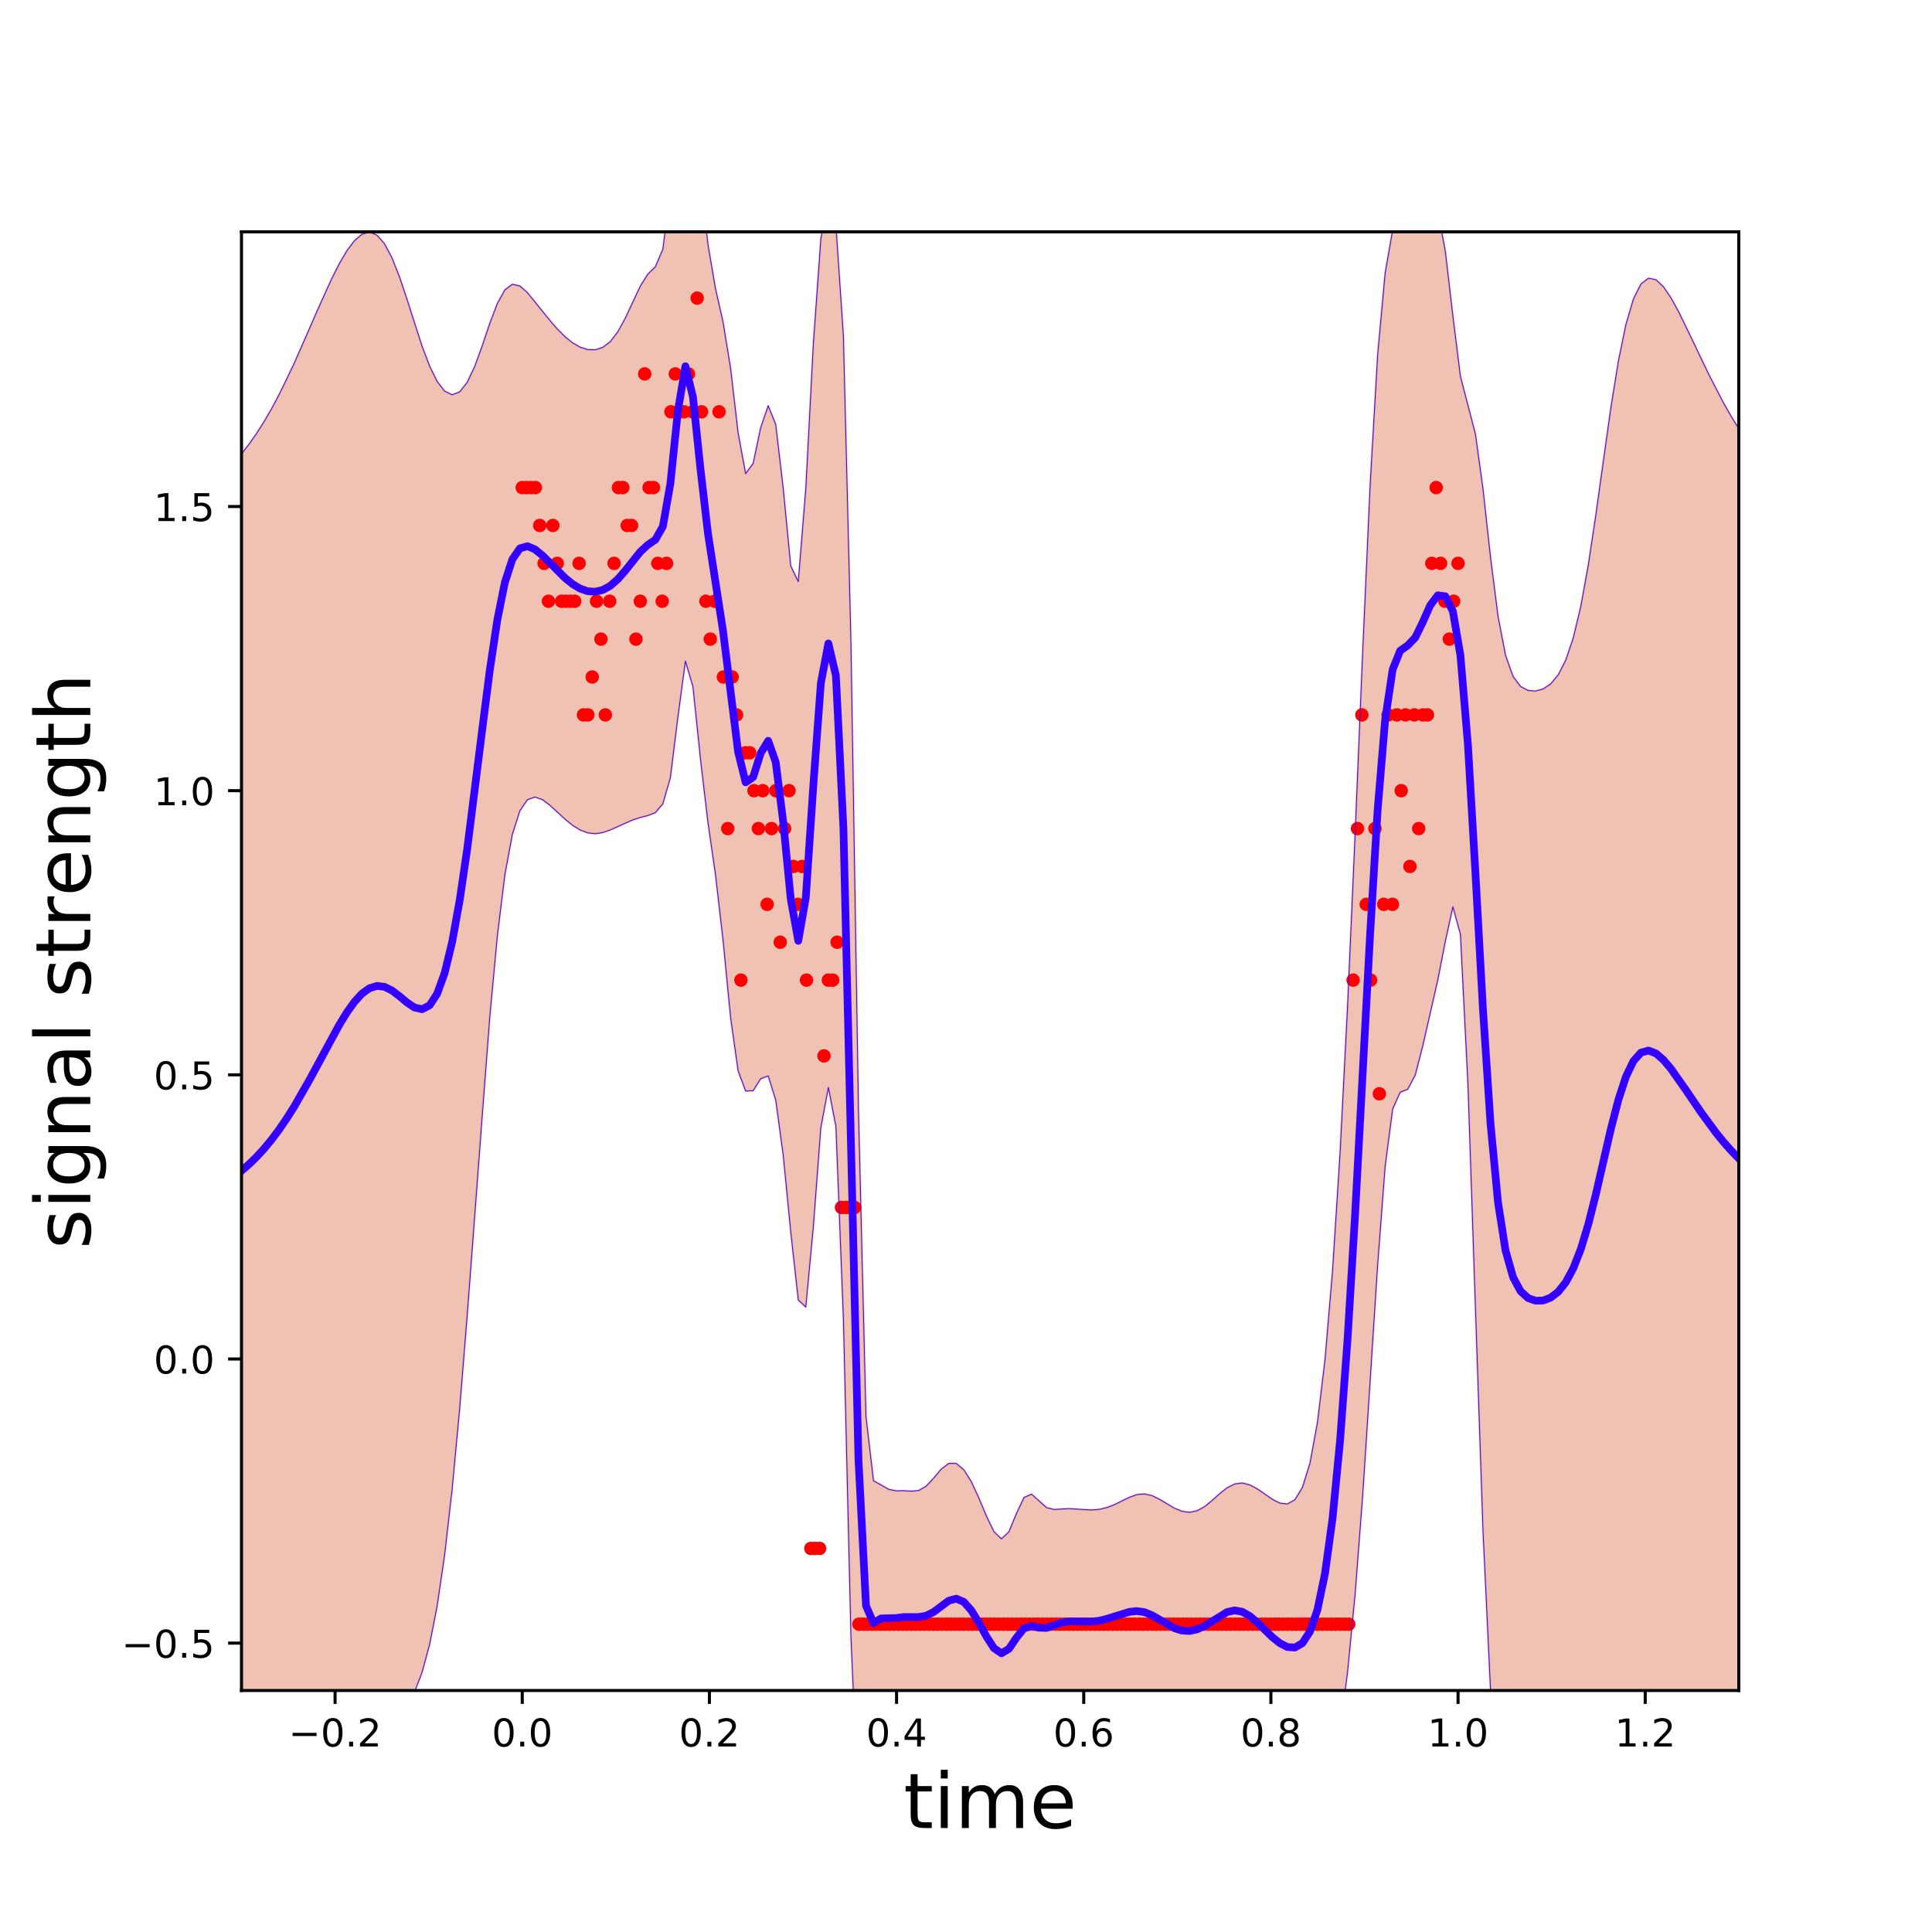 <?xml version="1.0" encoding="utf-8" standalone="no"?>
<!DOCTYPE svg PUBLIC "-//W3C//DTD SVG 1.1//EN"
  "http://www.w3.org/Graphics/SVG/1.1/DTD/svg11.dtd">
<!-- Created with matplotlib (http://matplotlib.org/) -->
<svg height="504pt" version="1.1" viewBox="0 0 504 504" width="504pt" xmlns="http://www.w3.org/2000/svg" xmlns:xlink="http://www.w3.org/1999/xlink">
 <defs>
  <style type="text/css">
*{stroke-linecap:butt;stroke-linejoin:round;}
  </style>
 </defs>
 <g id="figure_1">
  <g id="patch_1">
   <path d="M 0 504 
L 504 504 
L 504 0 
L 0 0 
z
" style="fill:none;"/>
  </g>
  <g id="axes_1">
   <g id="patch_2">
    <path d="M 63 441 
L 453.6 441 
L 453.6 60.48 
L 63 60.48 
z
" style="fill:none;"/>
   </g>
   <g id="patch_3">
    <path clip-path="url(#pabfac29df3)" d="M 63 118.392 
L 64.963 115.875 
L 66.926 113.077 
L 68.888 109.986 
L 70.851 106.599 
L 72.814 102.921 
L 74.777 98.969 
L 76.74 94.774 
L 78.703 90.389 
L 80.665 85.882 
L 82.628 81.345 
L 84.591 76.891 
L 86.554 72.651 
L 88.517 68.776 
L 90.479 65.433 
L 92.442 62.81 
L 94.405 61.114 
L 96.368 60.556 
L 98.331 61.331 
L 100.293 63.562 
L 102.256 67.247 
L 104.219 72.209 
L 106.182 78.07 
L 108.145 84.295 
L 110.108 90.283 
L 112.07 95.483 
L 114.033 99.486 
L 115.996 102.035 
L 117.959 102.982 
L 119.922 102.227 
L 121.884 99.724 
L 123.847 95.573 
L 125.81 90.177 
L 127.773 84.347 
L 129.736 79.172 
L 131.698 75.621 
L 133.661 74.151 
L 135.624 74.592 
L 137.587 76.333 
L 139.55 78.686 
L 141.513 81.188 
L 143.475 83.618 
L 145.438 85.868 
L 147.401 87.837 
L 149.364 89.426 
L 151.327 90.555 
L 153.289 91.178 
L 155.252 91.242 
L 157.215 90.63 
L 159.178 89.142 
L 161.141 86.599 
L 163.104 83.026 
L 165.066 78.799 
L 167.029 74.648 
L 168.992 71.515 
L 170.955 69.594 
L 172.918 65.012 
L 174.88 49.436 
L 176.843 27.326 
L 178.806 18.606 
L 180.769 27.894 
L 182.732 46.678 
L 184.694 63.775 
L 186.657 75.321 
L 188.62 83.953 
L 190.583 96.004 
L 192.546 112.857 
L 194.509 123.548 
L 196.471 120.899 
L 198.434 111.583 
L 200.397 105.828 
L 202.36 110.679 
L 204.323 127.414 
L 206.285 147.653 
L 208.248 151.72 
L 210.211 127.327 
L 212.174 89.716 
L 214.137 62.249 
L 216.099 52.006 
L 218.062 58.583 
L 220.025 87.766 
L 221.988 167.412 
L 223.951 289.31 
L 225.914 369.536 
L 227.876 386.273 
L 229.839 387.335 
L 231.802 388.507 
L 233.765 388.91 
L 235.728 388.865 
L 237.69 388.999 
L 239.653 388.825 
L 241.616 387.682 
L 243.579 385.574 
L 245.542 383.252 
L 247.505 381.758 
L 249.467 381.764 
L 251.43 383.406 
L 253.393 386.526 
L 255.356 390.761 
L 257.319 395.449 
L 259.281 399.546 
L 261.244 401.456 
L 263.207 399.578 
L 265.17 394.8 
L 267.133 390.652 
L 269.095 389.77 
L 271.058 391.528 
L 273.021 393.286 
L 274.984 393.772 
L 276.947 393.618 
L 278.91 393.542 
L 280.872 393.666 
L 282.835 393.841 
L 284.798 393.904 
L 286.761 393.736 
L 288.724 393.276 
L 290.686 392.526 
L 292.649 391.57 
L 294.612 390.601 
L 296.575 389.895 
L 298.538 389.71 
L 300.501 390.15 
L 302.463 391.105 
L 304.426 392.304 
L 306.389 393.436 
L 308.352 394.241 
L 310.315 394.512 
L 312.277 394.111 
L 314.24 393.025 
L 316.203 391.427 
L 318.166 389.654 
L 320.129 388.106 
L 322.091 387.117 
L 324.054 386.865 
L 326.017 387.341 
L 327.98 388.387 
L 329.943 389.745 
L 331.906 391.104 
L 333.868 392.11 
L 335.831 392.338 
L 337.794 391.234 
L 339.757 388.035 
L 341.72 381.722 
L 343.682 371.063 
L 345.645 354.755 
L 347.608 331.632 
L 349.571 300.897 
L 351.534 262.502 
L 353.496 217.821 
L 355.459 170.494 
L 357.422 126.563 
L 359.385 92.497 
L 361.348 71.161 
L 363.311 59.939 
L 365.273 54.559 
L 367.236 52.564 
L 369.199 52.167 
L 371.162 51.754 
L 373.125 51.593 
L 375.087 54.987 
L 377.05 65.558 
L 379.013 82.389 
L 380.976 98.131 
L 382.939 105.744 
L 384.902 113.232 
L 386.864 127.478 
L 388.827 145.29 
L 390.79 160.74 
L 392.753 170.933 
L 394.716 176.463 
L 396.678 179.078 
L 398.641 180.119 
L 400.604 180.262 
L 402.567 179.715 
L 404.53 178.397 
L 406.492 176.029 
L 408.455 172.193 
L 410.418 166.395 
L 412.381 158.175 
L 414.344 147.345 
L 416.307 134.302 
L 418.269 120.128 
L 420.232 106.294 
L 422.195 94.164 
L 424.158 84.614 
L 426.121 77.956 
L 428.083 74.064 
L 430.046 72.562 
L 432.009 72.978 
L 433.972 74.842 
L 435.935 77.734 
L 437.897 81.3 
L 439.86 85.258 
L 441.823 89.395 
L 443.786 93.554 
L 445.749 97.622 
L 447.712 101.525 
L 449.674 105.21 
L 451.637 108.647 
L 453.6 111.82 
L 453.6 492.601 
L 451.637 491.728 
L 449.674 490.729 
L 447.712 489.595 
L 445.749 488.318 
L 443.786 486.893 
L 441.823 485.322 
L 439.86 483.62 
L 437.897 481.819 
L 435.935 479.979 
L 433.972 478.204 
L 432.009 476.653 
L 430.046 475.541 
L 428.083 475.118 
L 426.121 475.612 
L 424.158 477.136 
L 422.195 479.592 
L 420.232 482.657 
L 418.269 485.872 
L 416.307 488.843 
L 414.344 491.394 
L 412.381 493.546 
L 410.418 495.361 
L 408.455 496.845 
L 406.492 497.951 
L 404.53 498.626 
L 402.567 498.808 
L 400.604 498.389 
L 398.641 497.141 
L 396.678 494.612 
L 394.716 489.942 
L 392.753 481.557 
L 390.79 466.669 
L 388.827 440.84 
L 386.864 399.313 
L 384.902 342.472 
L 382.939 282.849 
L 380.976 243.714 
L 379.013 236.58 
L 377.05 245.547 
L 375.087 255.614 
L 373.125 264.134 
L 371.162 272.835 
L 369.199 280.459 
L 367.236 284.163 
L 365.273 284.938 
L 363.311 289.294 
L 361.348 304.235 
L 359.385 330.045 
L 357.422 360.803 
L 355.459 390.524 
L 353.496 416.058 
L 351.534 436.307 
L 349.571 451.08 
L 347.608 460.753 
L 345.645 466.25 
L 343.682 468.801 
L 341.72 469.543 
L 339.757 469.256 
L 337.794 468.346 
L 335.831 466.972 
L 333.868 465.186 
L 331.906 463.033 
L 329.943 460.609 
L 327.98 458.105 
L 326.017 455.809 
L 324.054 454.048 
L 322.091 453.077 
L 320.129 452.954 
L 318.166 453.502 
L 316.203 454.391 
L 314.24 455.296 
L 312.277 456.011 
L 310.315 456.438 
L 308.352 456.492 
L 306.389 456.079 
L 304.426 455.176 
L 302.463 453.917 
L 300.501 452.569 
L 298.538 451.421 
L 296.575 450.668 
L 294.612 450.37 
L 292.649 450.473 
L 290.686 450.858 
L 288.724 451.373 
L 286.761 451.856 
L 284.798 452.175 
L 282.835 452.278 
L 280.872 452.264 
L 278.91 452.407 
L 276.947 453.045 
L 274.984 454.332 
L 273.021 456.07 
L 271.058 457.711 
L 269.095 458.586 
L 267.133 458.905 
L 265.17 459.635 
L 263.207 460.678 
L 261.244 461.139 
L 259.281 460.338 
L 257.319 458.321 
L 255.356 455.868 
L 253.393 453.697 
L 251.43 452.374 
L 249.467 452.319 
L 247.505 453.379 
L 245.542 454.708 
L 243.579 455.427 
L 241.616 455.324 
L 239.653 454.85 
L 237.69 454.601 
L 235.728 454.807 
L 233.765 455.275 
L 231.802 455.88 
L 229.839 457.068 
L 227.876 460.546 
L 225.914 468.268 
L 223.951 472.129 
L 221.988 427.138 
L 220.025 344.401 
L 218.062 293.906 
L 216.099 283.7 
L 214.137 294.194 
L 212.174 320.062 
L 210.211 340.976 
L 208.248 339.151 
L 206.285 321.427 
L 204.323 301.435 
L 202.36 286.962 
L 200.397 280.677 
L 198.434 281.425 
L 196.471 284.547 
L 194.509 284.624 
L 192.546 279.331 
L 190.583 265.427 
L 188.62 245.272 
L 186.657 228.24 
L 184.694 214.67 
L 182.732 198.048 
L 180.769 179.157 
L 178.806 172.473 
L 176.843 187.081 
L 174.88 202.878 
L 172.918 209.684 
L 170.955 212.009 
L 168.992 212.761 
L 167.029 213.258 
L 165.066 213.91 
L 163.104 214.728 
L 161.141 215.643 
L 159.178 216.528 
L 157.215 217.205 
L 155.252 217.493 
L 153.289 217.274 
L 151.327 216.523 
L 149.364 215.298 
L 147.401 213.705 
L 145.438 211.898 
L 143.475 210.093 
L 141.513 208.616 
L 139.55 207.925 
L 137.587 208.626 
L 135.624 211.517 
L 133.661 217.662 
L 131.698 228.29 
L 129.736 244.251 
L 127.773 265.346 
L 125.81 290.219 
L 123.847 316.852 
L 121.884 343.167 
L 119.922 367.426 
L 117.959 388.437 
L 115.996 405.631 
L 114.033 419.023 
L 112.07 429.032 
L 110.108 436.275 
L 108.145 441.395 
L 106.182 444.986 
L 104.219 447.56 
L 102.256 449.545 
L 100.293 451.292 
L 98.331 453.066 
L 96.368 455.049 
L 94.405 457.337 
L 92.442 459.947 
L 90.479 462.828 
L 88.517 465.886 
L 86.554 469.009 
L 84.591 472.088 
L 82.628 475.036 
L 80.665 477.792 
L 78.703 480.316 
L 76.74 482.593 
L 74.777 484.622 
L 72.814 486.413 
L 70.851 487.982 
L 68.888 489.349 
L 66.926 490.536 
L 64.963 491.562 
L 63 492.448 
z
" style="fill:#cc3300;opacity:0.3;stroke:#cc3300;stroke-linejoin:miter;stroke-width:0.5;"/>
   </g>
   <g id="matplotlib.axis_1">
    <g id="xtick_1">
     <g id="line2d_1">
      <defs>
       <path d="M 0 0 
L 0 3.5 
" id="m0b5a7cabb0" style="stroke:#000000;stroke-width:0.8;"/>
      </defs>
      <g>
       <use style="stroke:#000000;stroke-width:0.8;" x="87.412" xlink:href="#m0b5a7cabb0" y="441"/>
      </g>
     </g>
     <g id="text_1">
      <!-- −0.2 -->
      <defs>
       <path d="M 10.594 35.5 
L 73.188 35.5 
L 73.188 27.203 
L 10.594 27.203 
z
" id="DejaVuSans-2212"/>
       <path d="M 31.781 66.406 
Q 24.172 66.406 20.328 58.906 
Q 16.5 51.422 16.5 36.375 
Q 16.5 21.391 20.328 13.891 
Q 24.172 6.391 31.781 6.391 
Q 39.453 6.391 43.281 13.891 
Q 47.125 21.391 47.125 36.375 
Q 47.125 51.422 43.281 58.906 
Q 39.453 66.406 31.781 66.406 
z
M 31.781 74.219 
Q 44.047 74.219 50.516 64.516 
Q 56.984 54.828 56.984 36.375 
Q 56.984 17.969 50.516 8.266 
Q 44.047 -1.422 31.781 -1.422 
Q 19.531 -1.422 13.062 8.266 
Q 6.594 17.969 6.594 36.375 
Q 6.594 54.828 13.062 64.516 
Q 19.531 74.219 31.781 74.219 
z
" id="DejaVuSans-30"/>
       <path d="M 10.688 12.406 
L 21 12.406 
L 21 0 
L 10.688 0 
z
" id="DejaVuSans-2e"/>
       <path d="M 19.188 8.297 
L 53.609 8.297 
L 53.609 0 
L 7.328 0 
L 7.328 8.297 
Q 12.938 14.109 22.625 23.891 
Q 32.328 33.688 34.812 36.531 
Q 39.547 41.844 41.422 45.531 
Q 43.312 49.219 43.312 52.781 
Q 43.312 58.594 39.234 62.25 
Q 35.156 65.922 28.609 65.922 
Q 23.969 65.922 18.812 64.312 
Q 13.672 62.703 7.812 59.422 
L 7.812 69.391 
Q 13.766 71.781 18.938 73 
Q 24.125 74.219 28.422 74.219 
Q 39.75 74.219 46.484 68.547 
Q 53.219 62.891 53.219 53.422 
Q 53.219 48.922 51.531 44.891 
Q 49.859 40.875 45.406 35.406 
Q 44.188 33.984 37.641 27.219 
Q 31.109 20.453 19.188 8.297 
z
" id="DejaVuSans-32"/>
      </defs>
      <g transform="translate(75.271 455.598)scale(0.1 -0.1)">
       <use xlink:href="#DejaVuSans-2212"/>
       <use x="83.789" xlink:href="#DejaVuSans-30"/>
       <use x="147.412" xlink:href="#DejaVuSans-2e"/>
       <use x="179.199" xlink:href="#DejaVuSans-32"/>
      </g>
     </g>
    </g>
    <g id="xtick_2">
     <g id="line2d_2">
      <g>
       <use style="stroke:#000000;stroke-width:0.8;" x="136.238" xlink:href="#m0b5a7cabb0" y="441"/>
      </g>
     </g>
     <g id="text_2">
      <!-- 0.0 -->
      <g transform="translate(128.286 455.598)scale(0.1 -0.1)">
       <use xlink:href="#DejaVuSans-30"/>
       <use x="63.623" xlink:href="#DejaVuSans-2e"/>
       <use x="95.41" xlink:href="#DejaVuSans-30"/>
      </g>
     </g>
    </g>
    <g id="xtick_3">
     <g id="line2d_3">
      <g>
       <use style="stroke:#000000;stroke-width:0.8;" x="185.062" xlink:href="#m0b5a7cabb0" y="441"/>
      </g>
     </g>
     <g id="text_3">
      <!-- 0.2 -->
      <g transform="translate(177.111 455.598)scale(0.1 -0.1)">
       <use xlink:href="#DejaVuSans-30"/>
       <use x="63.623" xlink:href="#DejaVuSans-2e"/>
       <use x="95.41" xlink:href="#DejaVuSans-32"/>
      </g>
     </g>
    </g>
    <g id="xtick_4">
     <g id="line2d_4">
      <g>
       <use style="stroke:#000000;stroke-width:0.8;" x="233.887" xlink:href="#m0b5a7cabb0" y="441"/>
      </g>
     </g>
     <g id="text_4">
      <!-- 0.4 -->
      <defs>
       <path d="M 37.797 64.312 
L 12.891 25.391 
L 37.797 25.391 
z
M 35.203 72.906 
L 47.609 72.906 
L 47.609 25.391 
L 58.016 25.391 
L 58.016 17.188 
L 47.609 17.188 
L 47.609 0 
L 37.797 0 
L 37.797 17.188 
L 4.891 17.188 
L 4.891 26.703 
z
" id="DejaVuSans-34"/>
      </defs>
      <g transform="translate(225.936 455.598)scale(0.1 -0.1)">
       <use xlink:href="#DejaVuSans-30"/>
       <use x="63.623" xlink:href="#DejaVuSans-2e"/>
       <use x="95.41" xlink:href="#DejaVuSans-34"/>
      </g>
     </g>
    </g>
    <g id="xtick_5">
     <g id="line2d_5">
      <g>
       <use style="stroke:#000000;stroke-width:0.8;" x="282.712" xlink:href="#m0b5a7cabb0" y="441"/>
      </g>
     </g>
     <g id="text_5">
      <!-- 0.6 -->
      <defs>
       <path d="M 33.016 40.375 
Q 26.375 40.375 22.484 35.828 
Q 18.609 31.297 18.609 23.391 
Q 18.609 15.531 22.484 10.953 
Q 26.375 6.391 33.016 6.391 
Q 39.656 6.391 43.531 10.953 
Q 47.406 15.531 47.406 23.391 
Q 47.406 31.297 43.531 35.828 
Q 39.656 40.375 33.016 40.375 
z
M 52.594 71.297 
L 52.594 62.312 
Q 48.875 64.062 45.094 64.984 
Q 41.312 65.922 37.594 65.922 
Q 27.828 65.922 22.672 59.328 
Q 17.531 52.734 16.797 39.406 
Q 19.672 43.656 24.016 45.922 
Q 28.375 48.188 33.594 48.188 
Q 44.578 48.188 50.953 41.516 
Q 57.328 34.859 57.328 23.391 
Q 57.328 12.156 50.688 5.359 
Q 44.047 -1.422 33.016 -1.422 
Q 20.359 -1.422 13.672 8.266 
Q 6.984 17.969 6.984 36.375 
Q 6.984 53.656 15.188 63.938 
Q 23.391 74.219 37.203 74.219 
Q 40.922 74.219 44.703 73.484 
Q 48.484 72.75 52.594 71.297 
z
" id="DejaVuSans-36"/>
      </defs>
      <g transform="translate(274.761 455.598)scale(0.1 -0.1)">
       <use xlink:href="#DejaVuSans-30"/>
       <use x="63.623" xlink:href="#DejaVuSans-2e"/>
       <use x="95.41" xlink:href="#DejaVuSans-36"/>
      </g>
     </g>
    </g>
    <g id="xtick_6">
     <g id="line2d_6">
      <g>
       <use style="stroke:#000000;stroke-width:0.8;" x="331.538" xlink:href="#m0b5a7cabb0" y="441"/>
      </g>
     </g>
     <g id="text_6">
      <!-- 0.8 -->
      <defs>
       <path d="M 31.781 34.625 
Q 24.75 34.625 20.719 30.859 
Q 16.703 27.094 16.703 20.516 
Q 16.703 13.922 20.719 10.156 
Q 24.75 6.391 31.781 6.391 
Q 38.812 6.391 42.859 10.172 
Q 46.922 13.969 46.922 20.516 
Q 46.922 27.094 42.891 30.859 
Q 38.875 34.625 31.781 34.625 
z
M 21.922 38.812 
Q 15.578 40.375 12.031 44.719 
Q 8.5 49.078 8.5 55.328 
Q 8.5 64.062 14.719 69.141 
Q 20.953 74.219 31.781 74.219 
Q 42.672 74.219 48.875 69.141 
Q 55.078 64.062 55.078 55.328 
Q 55.078 49.078 51.531 44.719 
Q 48 40.375 41.703 38.812 
Q 48.828 37.156 52.797 32.312 
Q 56.781 27.484 56.781 20.516 
Q 56.781 9.906 50.312 4.234 
Q 43.844 -1.422 31.781 -1.422 
Q 19.734 -1.422 13.25 4.234 
Q 6.781 9.906 6.781 20.516 
Q 6.781 27.484 10.781 32.312 
Q 14.797 37.156 21.922 38.812 
z
M 18.312 54.391 
Q 18.312 48.734 21.844 45.562 
Q 25.391 42.391 31.781 42.391 
Q 38.141 42.391 41.719 45.562 
Q 45.312 48.734 45.312 54.391 
Q 45.312 60.062 41.719 63.234 
Q 38.141 66.406 31.781 66.406 
Q 25.391 66.406 21.844 63.234 
Q 18.312 60.062 18.312 54.391 
z
" id="DejaVuSans-38"/>
      </defs>
      <g transform="translate(323.586 455.598)scale(0.1 -0.1)">
       <use xlink:href="#DejaVuSans-30"/>
       <use x="63.623" xlink:href="#DejaVuSans-2e"/>
       <use x="95.41" xlink:href="#DejaVuSans-38"/>
      </g>
     </g>
    </g>
    <g id="xtick_7">
     <g id="line2d_7">
      <g>
       <use style="stroke:#000000;stroke-width:0.8;" x="380.363" xlink:href="#m0b5a7cabb0" y="441"/>
      </g>
     </g>
     <g id="text_7">
      <!-- 1.0 -->
      <defs>
       <path d="M 12.406 8.297 
L 28.516 8.297 
L 28.516 63.922 
L 10.984 60.406 
L 10.984 69.391 
L 28.422 72.906 
L 38.281 72.906 
L 38.281 8.297 
L 54.391 8.297 
L 54.391 0 
L 12.406 0 
z
" id="DejaVuSans-31"/>
      </defs>
      <g transform="translate(372.411 455.598)scale(0.1 -0.1)">
       <use xlink:href="#DejaVuSans-31"/>
       <use x="63.623" xlink:href="#DejaVuSans-2e"/>
       <use x="95.41" xlink:href="#DejaVuSans-30"/>
      </g>
     </g>
    </g>
    <g id="xtick_8">
     <g id="line2d_8">
      <g>
       <use style="stroke:#000000;stroke-width:0.8;" x="429.188" xlink:href="#m0b5a7cabb0" y="441"/>
      </g>
     </g>
     <g id="text_8">
      <!-- 1.2 -->
      <g transform="translate(421.236 455.598)scale(0.1 -0.1)">
       <use xlink:href="#DejaVuSans-31"/>
       <use x="63.623" xlink:href="#DejaVuSans-2e"/>
       <use x="95.41" xlink:href="#DejaVuSans-32"/>
      </g>
     </g>
    </g>
    <g id="text_9">
     <!-- time -->
     <defs>
      <path d="M 18.312 70.219 
L 18.312 54.688 
L 36.812 54.688 
L 36.812 47.703 
L 18.312 47.703 
L 18.312 18.016 
Q 18.312 11.328 20.141 9.422 
Q 21.969 7.516 27.594 7.516 
L 36.812 7.516 
L 36.812 0 
L 27.594 0 
Q 17.188 0 13.234 3.875 
Q 9.281 7.766 9.281 18.016 
L 9.281 47.703 
L 2.688 47.703 
L 2.688 54.688 
L 9.281 54.688 
L 9.281 70.219 
z
" id="DejaVuSans-74"/>
      <path d="M 9.422 54.688 
L 18.406 54.688 
L 18.406 0 
L 9.422 0 
z
M 9.422 75.984 
L 18.406 75.984 
L 18.406 64.594 
L 9.422 64.594 
z
" id="DejaVuSans-69"/>
      <path d="M 52 44.188 
Q 55.375 50.25 60.062 53.125 
Q 64.75 56 71.094 56 
Q 79.641 56 84.281 50.016 
Q 88.922 44.047 88.922 33.016 
L 88.922 0 
L 79.891 0 
L 79.891 32.719 
Q 79.891 40.578 77.094 44.375 
Q 74.312 48.188 68.609 48.188 
Q 61.625 48.188 57.562 43.547 
Q 53.516 38.922 53.516 30.906 
L 53.516 0 
L 44.484 0 
L 44.484 32.719 
Q 44.484 40.625 41.703 44.406 
Q 38.922 48.188 33.109 48.188 
Q 26.219 48.188 22.156 43.531 
Q 18.109 38.875 18.109 30.906 
L 18.109 0 
L 9.078 0 
L 9.078 54.688 
L 18.109 54.688 
L 18.109 46.188 
Q 21.188 51.219 25.484 53.609 
Q 29.781 56 35.688 56 
Q 41.656 56 45.828 52.969 
Q 50 49.953 52 44.188 
z
" id="DejaVuSans-6d"/>
      <path d="M 56.203 29.594 
L 56.203 25.203 
L 14.891 25.203 
Q 15.484 15.922 20.484 11.062 
Q 25.484 6.203 34.422 6.203 
Q 39.594 6.203 44.453 7.469 
Q 49.312 8.734 54.109 11.281 
L 54.109 2.781 
Q 49.266 0.734 44.188 -0.344 
Q 39.109 -1.422 33.891 -1.422 
Q 20.797 -1.422 13.156 6.188 
Q 5.516 13.812 5.516 26.812 
Q 5.516 40.234 12.766 48.109 
Q 20.016 56 32.328 56 
Q 43.359 56 49.781 48.891 
Q 56.203 41.797 56.203 29.594 
z
M 47.219 32.234 
Q 47.125 39.594 43.094 43.984 
Q 39.062 48.391 32.422 48.391 
Q 24.906 48.391 20.391 44.141 
Q 15.875 39.891 15.188 32.172 
z
" id="DejaVuSans-65"/>
     </defs>
     <g transform="translate(235.708 476.875)scale(0.2 -0.2)">
      <use xlink:href="#DejaVuSans-74"/>
      <use x="39.209" xlink:href="#DejaVuSans-69"/>
      <use x="66.992" xlink:href="#DejaVuSans-6d"/>
      <use x="164.404" xlink:href="#DejaVuSans-65"/>
     </g>
    </g>
   </g>
   <g id="matplotlib.axis_2">
    <g id="ytick_1">
     <g id="line2d_9">
      <defs>
       <path d="M 0 0 
L -3.5 0 
" id="m960d922300" style="stroke:#000000;stroke-width:0.8;"/>
      </defs>
      <g>
       <use style="stroke:#000000;stroke-width:0.8;" x="63" xlink:href="#m960d922300" y="428.645"/>
      </g>
     </g>
     <g id="text_10">
      <!-- −0.5 -->
      <defs>
       <path d="M 10.797 72.906 
L 49.516 72.906 
L 49.516 64.594 
L 19.828 64.594 
L 19.828 46.734 
Q 21.969 47.469 24.109 47.828 
Q 26.266 48.188 28.422 48.188 
Q 40.625 48.188 47.75 41.5 
Q 54.891 34.812 54.891 23.391 
Q 54.891 11.625 47.562 5.094 
Q 40.234 -1.422 26.906 -1.422 
Q 22.312 -1.422 17.547 -0.641 
Q 12.797 0.141 7.719 1.703 
L 7.719 11.625 
Q 12.109 9.234 16.797 8.062 
Q 21.484 6.891 26.703 6.891 
Q 35.156 6.891 40.078 11.328 
Q 45.016 15.766 45.016 23.391 
Q 45.016 31 40.078 35.438 
Q 35.156 39.891 26.703 39.891 
Q 22.75 39.891 18.812 39.016 
Q 14.891 38.141 10.797 36.281 
z
" id="DejaVuSans-35"/>
      </defs>
      <g transform="translate(31.717 432.445)scale(0.1 -0.1)">
       <use xlink:href="#DejaVuSans-2212"/>
       <use x="83.789" xlink:href="#DejaVuSans-30"/>
       <use x="147.412" xlink:href="#DejaVuSans-2e"/>
       <use x="179.199" xlink:href="#DejaVuSans-35"/>
      </g>
     </g>
    </g>
    <g id="ytick_2">
     <g id="line2d_10">
      <g>
       <use style="stroke:#000000;stroke-width:0.8;" x="63" xlink:href="#m960d922300" y="354.518"/>
      </g>
     </g>
     <g id="text_11">
      <!-- 0.0 -->
      <g transform="translate(40.097 358.317)scale(0.1 -0.1)">
       <use xlink:href="#DejaVuSans-30"/>
       <use x="63.623" xlink:href="#DejaVuSans-2e"/>
       <use x="95.41" xlink:href="#DejaVuSans-30"/>
      </g>
     </g>
    </g>
    <g id="ytick_3">
     <g id="line2d_11">
      <g>
       <use style="stroke:#000000;stroke-width:0.8;" x="63" xlink:href="#m960d922300" y="280.391"/>
      </g>
     </g>
     <g id="text_12">
      <!-- 0.5 -->
      <g transform="translate(40.097 284.19)scale(0.1 -0.1)">
       <use xlink:href="#DejaVuSans-30"/>
       <use x="63.623" xlink:href="#DejaVuSans-2e"/>
       <use x="95.41" xlink:href="#DejaVuSans-35"/>
      </g>
     </g>
    </g>
    <g id="ytick_4">
     <g id="line2d_12">
      <g>
       <use style="stroke:#000000;stroke-width:0.8;" x="63" xlink:href="#m960d922300" y="206.264"/>
      </g>
     </g>
     <g id="text_13">
      <!-- 1.0 -->
      <g transform="translate(40.097 210.063)scale(0.1 -0.1)">
       <use xlink:href="#DejaVuSans-31"/>
       <use x="63.623" xlink:href="#DejaVuSans-2e"/>
       <use x="95.41" xlink:href="#DejaVuSans-30"/>
      </g>
     </g>
    </g>
    <g id="ytick_5">
     <g id="line2d_13">
      <g>
       <use style="stroke:#000000;stroke-width:0.8;" x="63" xlink:href="#m960d922300" y="132.136"/>
      </g>
     </g>
     <g id="text_14">
      <!-- 1.5 -->
      <g transform="translate(40.097 135.936)scale(0.1 -0.1)">
       <use xlink:href="#DejaVuSans-31"/>
       <use x="63.623" xlink:href="#DejaVuSans-2e"/>
       <use x="95.41" xlink:href="#DejaVuSans-35"/>
      </g>
     </g>
    </g>
    <g id="text_15">
     <!-- signal strength -->
     <defs>
      <path d="M 44.281 53.078 
L 44.281 44.578 
Q 40.484 46.531 36.375 47.5 
Q 32.281 48.484 27.875 48.484 
Q 21.188 48.484 17.844 46.438 
Q 14.5 44.391 14.5 40.281 
Q 14.5 37.156 16.891 35.375 
Q 19.281 33.594 26.516 31.984 
L 29.594 31.297 
Q 39.156 29.25 43.188 25.516 
Q 47.219 21.781 47.219 15.094 
Q 47.219 7.469 41.188 3.016 
Q 35.156 -1.422 24.609 -1.422 
Q 20.219 -1.422 15.453 -0.562 
Q 10.688 0.297 5.422 2 
L 5.422 11.281 
Q 10.406 8.688 15.234 7.391 
Q 20.062 6.109 24.812 6.109 
Q 31.156 6.109 34.562 8.281 
Q 37.984 10.453 37.984 14.406 
Q 37.984 18.062 35.516 20.016 
Q 33.062 21.969 24.703 23.781 
L 21.578 24.516 
Q 13.234 26.266 9.516 29.906 
Q 5.812 33.547 5.812 39.891 
Q 5.812 47.609 11.281 51.797 
Q 16.75 56 26.812 56 
Q 31.781 56 36.172 55.266 
Q 40.578 54.547 44.281 53.078 
z
" id="DejaVuSans-73"/>
      <path d="M 45.406 27.984 
Q 45.406 37.75 41.375 43.109 
Q 37.359 48.484 30.078 48.484 
Q 22.859 48.484 18.828 43.109 
Q 14.797 37.75 14.797 27.984 
Q 14.797 18.266 18.828 12.891 
Q 22.859 7.516 30.078 7.516 
Q 37.359 7.516 41.375 12.891 
Q 45.406 18.266 45.406 27.984 
z
M 54.391 6.781 
Q 54.391 -7.172 48.188 -13.984 
Q 42 -20.797 29.203 -20.797 
Q 24.469 -20.797 20.266 -20.094 
Q 16.062 -19.391 12.109 -17.922 
L 12.109 -9.188 
Q 16.062 -11.328 19.922 -12.344 
Q 23.781 -13.375 27.781 -13.375 
Q 36.625 -13.375 41.016 -8.766 
Q 45.406 -4.156 45.406 5.172 
L 45.406 9.625 
Q 42.625 4.781 38.281 2.391 
Q 33.938 0 27.875 0 
Q 17.828 0 11.672 7.656 
Q 5.516 15.328 5.516 27.984 
Q 5.516 40.672 11.672 48.328 
Q 17.828 56 27.875 56 
Q 33.938 56 38.281 53.609 
Q 42.625 51.219 45.406 46.391 
L 45.406 54.688 
L 54.391 54.688 
z
" id="DejaVuSans-67"/>
      <path d="M 54.891 33.016 
L 54.891 0 
L 45.906 0 
L 45.906 32.719 
Q 45.906 40.484 42.875 44.328 
Q 39.844 48.188 33.797 48.188 
Q 26.516 48.188 22.312 43.547 
Q 18.109 38.922 18.109 30.906 
L 18.109 0 
L 9.078 0 
L 9.078 54.688 
L 18.109 54.688 
L 18.109 46.188 
Q 21.344 51.125 25.703 53.562 
Q 30.078 56 35.797 56 
Q 45.219 56 50.047 50.172 
Q 54.891 44.344 54.891 33.016 
z
" id="DejaVuSans-6e"/>
      <path d="M 34.281 27.484 
Q 23.391 27.484 19.188 25 
Q 14.984 22.516 14.984 16.5 
Q 14.984 11.719 18.141 8.906 
Q 21.297 6.109 26.703 6.109 
Q 34.188 6.109 38.703 11.406 
Q 43.219 16.703 43.219 25.484 
L 43.219 27.484 
z
M 52.203 31.203 
L 52.203 0 
L 43.219 0 
L 43.219 8.297 
Q 40.141 3.328 35.547 0.953 
Q 30.953 -1.422 24.312 -1.422 
Q 15.922 -1.422 10.953 3.297 
Q 6 8.016 6 15.922 
Q 6 25.141 12.172 29.828 
Q 18.359 34.516 30.609 34.516 
L 43.219 34.516 
L 43.219 35.406 
Q 43.219 41.609 39.141 45 
Q 35.062 48.391 27.688 48.391 
Q 23 48.391 18.547 47.266 
Q 14.109 46.141 10.016 43.891 
L 10.016 52.203 
Q 14.938 54.109 19.578 55.047 
Q 24.219 56 28.609 56 
Q 40.484 56 46.344 49.844 
Q 52.203 43.703 52.203 31.203 
z
" id="DejaVuSans-61"/>
      <path d="M 9.422 75.984 
L 18.406 75.984 
L 18.406 0 
L 9.422 0 
z
" id="DejaVuSans-6c"/>
      <path id="DejaVuSans-20"/>
      <path d="M 41.109 46.297 
Q 39.594 47.172 37.812 47.578 
Q 36.031 48 33.891 48 
Q 26.266 48 22.188 43.047 
Q 18.109 38.094 18.109 28.812 
L 18.109 0 
L 9.078 0 
L 9.078 54.688 
L 18.109 54.688 
L 18.109 46.188 
Q 20.953 51.172 25.484 53.578 
Q 30.031 56 36.531 56 
Q 37.453 56 38.578 55.875 
Q 39.703 55.766 41.062 55.516 
z
" id="DejaVuSans-72"/>
      <path d="M 54.891 33.016 
L 54.891 0 
L 45.906 0 
L 45.906 32.719 
Q 45.906 40.484 42.875 44.328 
Q 39.844 48.188 33.797 48.188 
Q 26.516 48.188 22.312 43.547 
Q 18.109 38.922 18.109 30.906 
L 18.109 0 
L 9.078 0 
L 9.078 75.984 
L 18.109 75.984 
L 18.109 46.188 
Q 21.344 51.125 25.703 53.562 
Q 30.078 56 35.797 56 
Q 45.219 56 50.047 50.172 
Q 54.891 44.344 54.891 33.016 
z
" id="DejaVuSans-68"/>
     </defs>
     <g transform="translate(23.558 325.832)rotate(-90)scale(0.2 -0.2)">
      <use xlink:href="#DejaVuSans-73"/>
      <use x="52.1" xlink:href="#DejaVuSans-69"/>
      <use x="79.883" xlink:href="#DejaVuSans-67"/>
      <use x="143.359" xlink:href="#DejaVuSans-6e"/>
      <use x="206.738" xlink:href="#DejaVuSans-61"/>
      <use x="268.018" xlink:href="#DejaVuSans-6c"/>
      <use x="295.801" xlink:href="#DejaVuSans-20"/>
      <use x="327.588" xlink:href="#DejaVuSans-73"/>
      <use x="379.688" xlink:href="#DejaVuSans-74"/>
      <use x="418.896" xlink:href="#DejaVuSans-72"/>
      <use x="459.979" xlink:href="#DejaVuSans-65"/>
      <use x="521.502" xlink:href="#DejaVuSans-6e"/>
      <use x="584.881" xlink:href="#DejaVuSans-67"/>
      <use x="648.357" xlink:href="#DejaVuSans-74"/>
      <use x="687.566" xlink:href="#DejaVuSans-68"/>
     </g>
    </g>
   </g>
   <g id="line2d_14">
    <defs>
     <path d="M 0 1.25 
C 0.332 1.25 0.649 1.118 0.884 0.884 
C 1.118 0.649 1.25 0.332 1.25 0 
C 1.25 -0.332 1.118 -0.649 0.884 -0.884 
C 0.649 -1.118 0.332 -1.25 0 -1.25 
C -0.332 -1.25 -0.649 -1.118 -0.884 -0.884 
C -1.118 -0.649 -1.25 -0.332 -1.25 0 
C -1.25 0.332 -1.118 0.649 -0.884 0.884 
C -0.649 1.118 -0.332 1.25 0 1.25 
z
" id="ma6040f9b01" style="stroke:#ff0000;"/>
    </defs>
    <g clip-path="url(#pabfac29df3)">
     <use style="fill:#ff0000;stroke:#ff0000;" x="136.238" xlink:href="#ma6040f9b01" y="127.195"/>
     <use style="fill:#ff0000;stroke:#ff0000;" x="137.378" xlink:href="#ma6040f9b01" y="127.195"/>
     <use style="fill:#ff0000;stroke:#ff0000;" x="138.519" xlink:href="#ma6040f9b01" y="127.195"/>
     <use style="fill:#ff0000;stroke:#ff0000;" x="139.66" xlink:href="#ma6040f9b01" y="127.195"/>
     <use style="fill:#ff0000;stroke:#ff0000;" x="140.801" xlink:href="#ma6040f9b01" y="137.078"/>
     <use style="fill:#ff0000;stroke:#ff0000;" x="141.941" xlink:href="#ma6040f9b01" y="146.962"/>
     <use style="fill:#ff0000;stroke:#ff0000;" x="143.082" xlink:href="#ma6040f9b01" y="156.845"/>
     <use style="fill:#ff0000;stroke:#ff0000;" x="144.223" xlink:href="#ma6040f9b01" y="137.078"/>
     <use style="fill:#ff0000;stroke:#ff0000;" x="145.364" xlink:href="#ma6040f9b01" y="146.962"/>
     <use style="fill:#ff0000;stroke:#ff0000;" x="146.504" xlink:href="#ma6040f9b01" y="156.845"/>
     <use style="fill:#ff0000;stroke:#ff0000;" x="147.645" xlink:href="#ma6040f9b01" y="156.845"/>
     <use style="fill:#ff0000;stroke:#ff0000;" x="148.786" xlink:href="#ma6040f9b01" y="156.845"/>
     <use style="fill:#ff0000;stroke:#ff0000;" x="149.927" xlink:href="#ma6040f9b01" y="156.845"/>
     <use style="fill:#ff0000;stroke:#ff0000;" x="151.068" xlink:href="#ma6040f9b01" y="146.962"/>
     <use style="fill:#ff0000;stroke:#ff0000;" x="152.208" xlink:href="#ma6040f9b01" y="186.496"/>
     <use style="fill:#ff0000;stroke:#ff0000;" x="153.349" xlink:href="#ma6040f9b01" y="186.496"/>
     <use style="fill:#ff0000;stroke:#ff0000;" x="154.49" xlink:href="#ma6040f9b01" y="176.613"/>
     <use style="fill:#ff0000;stroke:#ff0000;" x="155.631" xlink:href="#ma6040f9b01" y="156.845"/>
     <use style="fill:#ff0000;stroke:#ff0000;" x="156.771" xlink:href="#ma6040f9b01" y="166.729"/>
     <use style="fill:#ff0000;stroke:#ff0000;" x="157.912" xlink:href="#ma6040f9b01" y="186.496"/>
     <use style="fill:#ff0000;stroke:#ff0000;" x="159.053" xlink:href="#ma6040f9b01" y="156.845"/>
     <use style="fill:#ff0000;stroke:#ff0000;" x="160.194" xlink:href="#ma6040f9b01" y="146.962"/>
     <use style="fill:#ff0000;stroke:#ff0000;" x="161.334" xlink:href="#ma6040f9b01" y="127.195"/>
     <use style="fill:#ff0000;stroke:#ff0000;" x="162.475" xlink:href="#ma6040f9b01" y="127.195"/>
     <use style="fill:#ff0000;stroke:#ff0000;" x="163.616" xlink:href="#ma6040f9b01" y="137.078"/>
     <use style="fill:#ff0000;stroke:#ff0000;" x="164.757" xlink:href="#ma6040f9b01" y="137.078"/>
     <use style="fill:#ff0000;stroke:#ff0000;" x="165.898" xlink:href="#ma6040f9b01" y="166.729"/>
     <use style="fill:#ff0000;stroke:#ff0000;" x="167.038" xlink:href="#ma6040f9b01" y="156.845"/>
     <use style="fill:#ff0000;stroke:#ff0000;" x="168.179" xlink:href="#ma6040f9b01" y="97.544"/>
     <use style="fill:#ff0000;stroke:#ff0000;" x="169.32" xlink:href="#ma6040f9b01" y="127.195"/>
     <use style="fill:#ff0000;stroke:#ff0000;" x="170.461" xlink:href="#ma6040f9b01" y="127.195"/>
     <use style="fill:#ff0000;stroke:#ff0000;" x="171.601" xlink:href="#ma6040f9b01" y="146.962"/>
     <use style="fill:#ff0000;stroke:#ff0000;" x="172.742" xlink:href="#ma6040f9b01" y="156.845"/>
     <use style="fill:#ff0000;stroke:#ff0000;" x="173.883" xlink:href="#ma6040f9b01" y="146.962"/>
     <use style="fill:#ff0000;stroke:#ff0000;" x="175.024" xlink:href="#ma6040f9b01" y="107.427"/>
     <use style="fill:#ff0000;stroke:#ff0000;" x="176.164" xlink:href="#ma6040f9b01" y="97.544"/>
     <use style="fill:#ff0000;stroke:#ff0000;" x="177.305" xlink:href="#ma6040f9b01" y="107.427"/>
     <use style="fill:#ff0000;stroke:#ff0000;" x="178.446" xlink:href="#ma6040f9b01" y="107.427"/>
     <use style="fill:#ff0000;stroke:#ff0000;" x="179.587" xlink:href="#ma6040f9b01" y="97.544"/>
     <use style="fill:#ff0000;stroke:#ff0000;" x="180.728" xlink:href="#ma6040f9b01" y="107.427"/>
     <use style="fill:#ff0000;stroke:#ff0000;" x="181.868" xlink:href="#ma6040f9b01" y="77.776"/>
     <use style="fill:#ff0000;stroke:#ff0000;" x="183.009" xlink:href="#ma6040f9b01" y="107.427"/>
     <use style="fill:#ff0000;stroke:#ff0000;" x="184.15" xlink:href="#ma6040f9b01" y="156.845"/>
     <use style="fill:#ff0000;stroke:#ff0000;" x="185.291" xlink:href="#ma6040f9b01" y="166.729"/>
     <use style="fill:#ff0000;stroke:#ff0000;" x="186.431" xlink:href="#ma6040f9b01" y="156.845"/>
     <use style="fill:#ff0000;stroke:#ff0000;" x="187.572" xlink:href="#ma6040f9b01" y="107.427"/>
     <use style="fill:#ff0000;stroke:#ff0000;" x="188.713" xlink:href="#ma6040f9b01" y="176.613"/>
     <use style="fill:#ff0000;stroke:#ff0000;" x="189.854" xlink:href="#ma6040f9b01" y="216.147"/>
     <use style="fill:#ff0000;stroke:#ff0000;" x="190.995" xlink:href="#ma6040f9b01" y="176.613"/>
     <use style="fill:#ff0000;stroke:#ff0000;" x="192.135" xlink:href="#ma6040f9b01" y="186.496"/>
     <use style="fill:#ff0000;stroke:#ff0000;" x="193.276" xlink:href="#ma6040f9b01" y="255.682"/>
     <use style="fill:#ff0000;stroke:#ff0000;" x="194.417" xlink:href="#ma6040f9b01" y="196.38"/>
     <use style="fill:#ff0000;stroke:#ff0000;" x="195.558" xlink:href="#ma6040f9b01" y="196.38"/>
     <use style="fill:#ff0000;stroke:#ff0000;" x="196.698" xlink:href="#ma6040f9b01" y="206.264"/>
     <use style="fill:#ff0000;stroke:#ff0000;" x="197.839" xlink:href="#ma6040f9b01" y="216.147"/>
     <use style="fill:#ff0000;stroke:#ff0000;" x="198.98" xlink:href="#ma6040f9b01" y="206.264"/>
     <use style="fill:#ff0000;stroke:#ff0000;" x="200.121" xlink:href="#ma6040f9b01" y="235.915"/>
     <use style="fill:#ff0000;stroke:#ff0000;" x="201.261" xlink:href="#ma6040f9b01" y="216.147"/>
     <use style="fill:#ff0000;stroke:#ff0000;" x="202.402" xlink:href="#ma6040f9b01" y="206.264"/>
     <use style="fill:#ff0000;stroke:#ff0000;" x="203.543" xlink:href="#ma6040f9b01" y="245.798"/>
     <use style="fill:#ff0000;stroke:#ff0000;" x="204.684" xlink:href="#ma6040f9b01" y="216.147"/>
     <use style="fill:#ff0000;stroke:#ff0000;" x="205.825" xlink:href="#ma6040f9b01" y="206.264"/>
     <use style="fill:#ff0000;stroke:#ff0000;" x="206.965" xlink:href="#ma6040f9b01" y="226.031"/>
     <use style="fill:#ff0000;stroke:#ff0000;" x="208.106" xlink:href="#ma6040f9b01" y="235.915"/>
     <use style="fill:#ff0000;stroke:#ff0000;" x="209.247" xlink:href="#ma6040f9b01" y="226.031"/>
     <use style="fill:#ff0000;stroke:#ff0000;" x="210.388" xlink:href="#ma6040f9b01" y="255.682"/>
     <use style="fill:#ff0000;stroke:#ff0000;" x="211.528" xlink:href="#ma6040f9b01" y="403.936"/>
     <use style="fill:#ff0000;stroke:#ff0000;" x="212.669" xlink:href="#ma6040f9b01" y="403.936"/>
     <use style="fill:#ff0000;stroke:#ff0000;" x="213.81" xlink:href="#ma6040f9b01" y="403.936"/>
     <use style="fill:#ff0000;stroke:#ff0000;" x="214.951" xlink:href="#ma6040f9b01" y="275.449"/>
     <use style="fill:#ff0000;stroke:#ff0000;" x="216.091" xlink:href="#ma6040f9b01" y="255.682"/>
     <use style="fill:#ff0000;stroke:#ff0000;" x="217.232" xlink:href="#ma6040f9b01" y="255.682"/>
     <use style="fill:#ff0000;stroke:#ff0000;" x="218.373" xlink:href="#ma6040f9b01" y="245.798"/>
     <use style="fill:#ff0000;stroke:#ff0000;" x="219.514" xlink:href="#ma6040f9b01" y="314.984"/>
     <use style="fill:#ff0000;stroke:#ff0000;" x="220.655" xlink:href="#ma6040f9b01" y="314.984"/>
     <use style="fill:#ff0000;stroke:#ff0000;" x="221.795" xlink:href="#ma6040f9b01" y="314.984"/>
     <use style="fill:#ff0000;stroke:#ff0000;" x="222.936" xlink:href="#ma6040f9b01" y="314.984"/>
     <use style="fill:#ff0000;stroke:#ff0000;" x="224.077" xlink:href="#ma6040f9b01" y="423.704"/>
     <use style="fill:#ff0000;stroke:#ff0000;" x="225.218" xlink:href="#ma6040f9b01" y="423.704"/>
     <use style="fill:#ff0000;stroke:#ff0000;" x="226.358" xlink:href="#ma6040f9b01" y="423.704"/>
     <use style="fill:#ff0000;stroke:#ff0000;" x="227.499" xlink:href="#ma6040f9b01" y="423.704"/>
     <use style="fill:#ff0000;stroke:#ff0000;" x="228.64" xlink:href="#ma6040f9b01" y="423.704"/>
     <use style="fill:#ff0000;stroke:#ff0000;" x="229.781" xlink:href="#ma6040f9b01" y="423.704"/>
     <use style="fill:#ff0000;stroke:#ff0000;" x="230.921" xlink:href="#ma6040f9b01" y="423.704"/>
     <use style="fill:#ff0000;stroke:#ff0000;" x="232.062" xlink:href="#ma6040f9b01" y="423.704"/>
     <use style="fill:#ff0000;stroke:#ff0000;" x="233.203" xlink:href="#ma6040f9b01" y="423.704"/>
     <use style="fill:#ff0000;stroke:#ff0000;" x="234.344" xlink:href="#ma6040f9b01" y="423.704"/>
     <use style="fill:#ff0000;stroke:#ff0000;" x="235.485" xlink:href="#ma6040f9b01" y="423.704"/>
     <use style="fill:#ff0000;stroke:#ff0000;" x="236.625" xlink:href="#ma6040f9b01" y="423.704"/>
     <use style="fill:#ff0000;stroke:#ff0000;" x="237.766" xlink:href="#ma6040f9b01" y="423.704"/>
     <use style="fill:#ff0000;stroke:#ff0000;" x="238.907" xlink:href="#ma6040f9b01" y="423.704"/>
     <use style="fill:#ff0000;stroke:#ff0000;" x="240.048" xlink:href="#ma6040f9b01" y="423.704"/>
     <use style="fill:#ff0000;stroke:#ff0000;" x="241.188" xlink:href="#ma6040f9b01" y="423.704"/>
     <use style="fill:#ff0000;stroke:#ff0000;" x="242.329" xlink:href="#ma6040f9b01" y="423.704"/>
     <use style="fill:#ff0000;stroke:#ff0000;" x="243.47" xlink:href="#ma6040f9b01" y="423.704"/>
     <use style="fill:#ff0000;stroke:#ff0000;" x="244.611" xlink:href="#ma6040f9b01" y="423.704"/>
     <use style="fill:#ff0000;stroke:#ff0000;" x="245.752" xlink:href="#ma6040f9b01" y="423.704"/>
     <use style="fill:#ff0000;stroke:#ff0000;" x="246.892" xlink:href="#ma6040f9b01" y="423.704"/>
     <use style="fill:#ff0000;stroke:#ff0000;" x="248.033" xlink:href="#ma6040f9b01" y="423.704"/>
     <use style="fill:#ff0000;stroke:#ff0000;" x="249.174" xlink:href="#ma6040f9b01" y="423.704"/>
     <use style="fill:#ff0000;stroke:#ff0000;" x="250.315" xlink:href="#ma6040f9b01" y="423.704"/>
     <use style="fill:#ff0000;stroke:#ff0000;" x="251.455" xlink:href="#ma6040f9b01" y="423.704"/>
     <use style="fill:#ff0000;stroke:#ff0000;" x="252.596" xlink:href="#ma6040f9b01" y="423.704"/>
     <use style="fill:#ff0000;stroke:#ff0000;" x="253.737" xlink:href="#ma6040f9b01" y="423.704"/>
     <use style="fill:#ff0000;stroke:#ff0000;" x="254.878" xlink:href="#ma6040f9b01" y="423.704"/>
     <use style="fill:#ff0000;stroke:#ff0000;" x="256.018" xlink:href="#ma6040f9b01" y="423.704"/>
     <use style="fill:#ff0000;stroke:#ff0000;" x="257.159" xlink:href="#ma6040f9b01" y="423.704"/>
     <use style="fill:#ff0000;stroke:#ff0000;" x="258.3" xlink:href="#ma6040f9b01" y="423.704"/>
     <use style="fill:#ff0000;stroke:#ff0000;" x="259.441" xlink:href="#ma6040f9b01" y="423.704"/>
     <use style="fill:#ff0000;stroke:#ff0000;" x="260.582" xlink:href="#ma6040f9b01" y="423.704"/>
     <use style="fill:#ff0000;stroke:#ff0000;" x="261.722" xlink:href="#ma6040f9b01" y="423.704"/>
     <use style="fill:#ff0000;stroke:#ff0000;" x="262.863" xlink:href="#ma6040f9b01" y="423.704"/>
     <use style="fill:#ff0000;stroke:#ff0000;" x="264.004" xlink:href="#ma6040f9b01" y="423.704"/>
     <use style="fill:#ff0000;stroke:#ff0000;" x="265.145" xlink:href="#ma6040f9b01" y="423.704"/>
     <use style="fill:#ff0000;stroke:#ff0000;" x="266.285" xlink:href="#ma6040f9b01" y="423.704"/>
     <use style="fill:#ff0000;stroke:#ff0000;" x="267.426" xlink:href="#ma6040f9b01" y="423.704"/>
     <use style="fill:#ff0000;stroke:#ff0000;" x="268.567" xlink:href="#ma6040f9b01" y="423.704"/>
     <use style="fill:#ff0000;stroke:#ff0000;" x="269.708" xlink:href="#ma6040f9b01" y="423.704"/>
     <use style="fill:#ff0000;stroke:#ff0000;" x="270.848" xlink:href="#ma6040f9b01" y="423.704"/>
     <use style="fill:#ff0000;stroke:#ff0000;" x="271.989" xlink:href="#ma6040f9b01" y="423.704"/>
     <use style="fill:#ff0000;stroke:#ff0000;" x="273.13" xlink:href="#ma6040f9b01" y="423.704"/>
     <use style="fill:#ff0000;stroke:#ff0000;" x="274.271" xlink:href="#ma6040f9b01" y="423.704"/>
     <use style="fill:#ff0000;stroke:#ff0000;" x="275.412" xlink:href="#ma6040f9b01" y="423.704"/>
     <use style="fill:#ff0000;stroke:#ff0000;" x="276.552" xlink:href="#ma6040f9b01" y="423.704"/>
     <use style="fill:#ff0000;stroke:#ff0000;" x="277.693" xlink:href="#ma6040f9b01" y="423.704"/>
     <use style="fill:#ff0000;stroke:#ff0000;" x="278.834" xlink:href="#ma6040f9b01" y="423.704"/>
     <use style="fill:#ff0000;stroke:#ff0000;" x="279.975" xlink:href="#ma6040f9b01" y="423.704"/>
     <use style="fill:#ff0000;stroke:#ff0000;" x="281.115" xlink:href="#ma6040f9b01" y="423.704"/>
     <use style="fill:#ff0000;stroke:#ff0000;" x="282.256" xlink:href="#ma6040f9b01" y="423.704"/>
     <use style="fill:#ff0000;stroke:#ff0000;" x="283.397" xlink:href="#ma6040f9b01" y="423.704"/>
     <use style="fill:#ff0000;stroke:#ff0000;" x="284.538" xlink:href="#ma6040f9b01" y="423.704"/>
     <use style="fill:#ff0000;stroke:#ff0000;" x="285.679" xlink:href="#ma6040f9b01" y="423.704"/>
     <use style="fill:#ff0000;stroke:#ff0000;" x="286.819" xlink:href="#ma6040f9b01" y="423.704"/>
     <use style="fill:#ff0000;stroke:#ff0000;" x="287.96" xlink:href="#ma6040f9b01" y="423.704"/>
     <use style="fill:#ff0000;stroke:#ff0000;" x="289.101" xlink:href="#ma6040f9b01" y="423.704"/>
     <use style="fill:#ff0000;stroke:#ff0000;" x="290.242" xlink:href="#ma6040f9b01" y="423.704"/>
     <use style="fill:#ff0000;stroke:#ff0000;" x="291.382" xlink:href="#ma6040f9b01" y="423.704"/>
     <use style="fill:#ff0000;stroke:#ff0000;" x="292.523" xlink:href="#ma6040f9b01" y="423.704"/>
     <use style="fill:#ff0000;stroke:#ff0000;" x="293.664" xlink:href="#ma6040f9b01" y="423.704"/>
     <use style="fill:#ff0000;stroke:#ff0000;" x="294.805" xlink:href="#ma6040f9b01" y="423.704"/>
     <use style="fill:#ff0000;stroke:#ff0000;" x="295.945" xlink:href="#ma6040f9b01" y="423.704"/>
     <use style="fill:#ff0000;stroke:#ff0000;" x="297.086" xlink:href="#ma6040f9b01" y="423.704"/>
     <use style="fill:#ff0000;stroke:#ff0000;" x="298.227" xlink:href="#ma6040f9b01" y="423.704"/>
     <use style="fill:#ff0000;stroke:#ff0000;" x="299.368" xlink:href="#ma6040f9b01" y="423.704"/>
     <use style="fill:#ff0000;stroke:#ff0000;" x="300.509" xlink:href="#ma6040f9b01" y="423.704"/>
     <use style="fill:#ff0000;stroke:#ff0000;" x="301.649" xlink:href="#ma6040f9b01" y="423.704"/>
     <use style="fill:#ff0000;stroke:#ff0000;" x="302.79" xlink:href="#ma6040f9b01" y="423.704"/>
     <use style="fill:#ff0000;stroke:#ff0000;" x="303.931" xlink:href="#ma6040f9b01" y="423.704"/>
     <use style="fill:#ff0000;stroke:#ff0000;" x="305.072" xlink:href="#ma6040f9b01" y="423.704"/>
     <use style="fill:#ff0000;stroke:#ff0000;" x="306.212" xlink:href="#ma6040f9b01" y="423.704"/>
     <use style="fill:#ff0000;stroke:#ff0000;" x="307.353" xlink:href="#ma6040f9b01" y="423.704"/>
     <use style="fill:#ff0000;stroke:#ff0000;" x="308.494" xlink:href="#ma6040f9b01" y="423.704"/>
     <use style="fill:#ff0000;stroke:#ff0000;" x="309.635" xlink:href="#ma6040f9b01" y="423.704"/>
     <use style="fill:#ff0000;stroke:#ff0000;" x="310.775" xlink:href="#ma6040f9b01" y="423.704"/>
     <use style="fill:#ff0000;stroke:#ff0000;" x="311.916" xlink:href="#ma6040f9b01" y="423.704"/>
     <use style="fill:#ff0000;stroke:#ff0000;" x="313.057" xlink:href="#ma6040f9b01" y="423.704"/>
     <use style="fill:#ff0000;stroke:#ff0000;" x="314.198" xlink:href="#ma6040f9b01" y="423.704"/>
     <use style="fill:#ff0000;stroke:#ff0000;" x="315.339" xlink:href="#ma6040f9b01" y="423.704"/>
     <use style="fill:#ff0000;stroke:#ff0000;" x="316.479" xlink:href="#ma6040f9b01" y="423.704"/>
     <use style="fill:#ff0000;stroke:#ff0000;" x="317.62" xlink:href="#ma6040f9b01" y="423.704"/>
     <use style="fill:#ff0000;stroke:#ff0000;" x="318.761" xlink:href="#ma6040f9b01" y="423.704"/>
     <use style="fill:#ff0000;stroke:#ff0000;" x="319.902" xlink:href="#ma6040f9b01" y="423.704"/>
     <use style="fill:#ff0000;stroke:#ff0000;" x="321.042" xlink:href="#ma6040f9b01" y="423.704"/>
     <use style="fill:#ff0000;stroke:#ff0000;" x="322.183" xlink:href="#ma6040f9b01" y="423.704"/>
     <use style="fill:#ff0000;stroke:#ff0000;" x="323.324" xlink:href="#ma6040f9b01" y="423.704"/>
     <use style="fill:#ff0000;stroke:#ff0000;" x="324.465" xlink:href="#ma6040f9b01" y="423.704"/>
     <use style="fill:#ff0000;stroke:#ff0000;" x="325.605" xlink:href="#ma6040f9b01" y="423.704"/>
     <use style="fill:#ff0000;stroke:#ff0000;" x="326.746" xlink:href="#ma6040f9b01" y="423.704"/>
     <use style="fill:#ff0000;stroke:#ff0000;" x="327.887" xlink:href="#ma6040f9b01" y="423.704"/>
     <use style="fill:#ff0000;stroke:#ff0000;" x="329.028" xlink:href="#ma6040f9b01" y="423.704"/>
     <use style="fill:#ff0000;stroke:#ff0000;" x="330.169" xlink:href="#ma6040f9b01" y="423.704"/>
     <use style="fill:#ff0000;stroke:#ff0000;" x="331.309" xlink:href="#ma6040f9b01" y="423.704"/>
     <use style="fill:#ff0000;stroke:#ff0000;" x="332.45" xlink:href="#ma6040f9b01" y="423.704"/>
     <use style="fill:#ff0000;stroke:#ff0000;" x="333.591" xlink:href="#ma6040f9b01" y="423.704"/>
     <use style="fill:#ff0000;stroke:#ff0000;" x="334.732" xlink:href="#ma6040f9b01" y="423.704"/>
     <use style="fill:#ff0000;stroke:#ff0000;" x="335.872" xlink:href="#ma6040f9b01" y="423.704"/>
     <use style="fill:#ff0000;stroke:#ff0000;" x="337.013" xlink:href="#ma6040f9b01" y="423.704"/>
     <use style="fill:#ff0000;stroke:#ff0000;" x="338.154" xlink:href="#ma6040f9b01" y="423.704"/>
     <use style="fill:#ff0000;stroke:#ff0000;" x="339.295" xlink:href="#ma6040f9b01" y="423.704"/>
     <use style="fill:#ff0000;stroke:#ff0000;" x="340.436" xlink:href="#ma6040f9b01" y="423.704"/>
     <use style="fill:#ff0000;stroke:#ff0000;" x="341.576" xlink:href="#ma6040f9b01" y="423.704"/>
     <use style="fill:#ff0000;stroke:#ff0000;" x="342.717" xlink:href="#ma6040f9b01" y="423.704"/>
     <use style="fill:#ff0000;stroke:#ff0000;" x="343.858" xlink:href="#ma6040f9b01" y="423.704"/>
     <use style="fill:#ff0000;stroke:#ff0000;" x="344.999" xlink:href="#ma6040f9b01" y="423.704"/>
     <use style="fill:#ff0000;stroke:#ff0000;" x="346.139" xlink:href="#ma6040f9b01" y="423.704"/>
     <use style="fill:#ff0000;stroke:#ff0000;" x="347.28" xlink:href="#ma6040f9b01" y="423.704"/>
     <use style="fill:#ff0000;stroke:#ff0000;" x="348.421" xlink:href="#ma6040f9b01" y="423.704"/>
     <use style="fill:#ff0000;stroke:#ff0000;" x="349.562" xlink:href="#ma6040f9b01" y="423.704"/>
     <use style="fill:#ff0000;stroke:#ff0000;" x="350.702" xlink:href="#ma6040f9b01" y="423.704"/>
     <use style="fill:#ff0000;stroke:#ff0000;" x="351.843" xlink:href="#ma6040f9b01" y="423.704"/>
     <use style="fill:#ff0000;stroke:#ff0000;" x="352.984" xlink:href="#ma6040f9b01" y="255.682"/>
     <use style="fill:#ff0000;stroke:#ff0000;" x="354.125" xlink:href="#ma6040f9b01" y="216.147"/>
     <use style="fill:#ff0000;stroke:#ff0000;" x="355.266" xlink:href="#ma6040f9b01" y="186.496"/>
     <use style="fill:#ff0000;stroke:#ff0000;" x="356.406" xlink:href="#ma6040f9b01" y="235.915"/>
     <use style="fill:#ff0000;stroke:#ff0000;" x="357.547" xlink:href="#ma6040f9b01" y="255.682"/>
     <use style="fill:#ff0000;stroke:#ff0000;" x="358.688" xlink:href="#ma6040f9b01" y="216.147"/>
     <use style="fill:#ff0000;stroke:#ff0000;" x="359.829" xlink:href="#ma6040f9b01" y="285.333"/>
     <use style="fill:#ff0000;stroke:#ff0000;" x="360.969" xlink:href="#ma6040f9b01" y="235.915"/>
     <use style="fill:#ff0000;stroke:#ff0000;" x="362.11" xlink:href="#ma6040f9b01" y="186.496"/>
     <use style="fill:#ff0000;stroke:#ff0000;" x="363.251" xlink:href="#ma6040f9b01" y="235.915"/>
     <use style="fill:#ff0000;stroke:#ff0000;" x="364.392" xlink:href="#ma6040f9b01" y="186.496"/>
     <use style="fill:#ff0000;stroke:#ff0000;" x="365.532" xlink:href="#ma6040f9b01" y="206.264"/>
     <use style="fill:#ff0000;stroke:#ff0000;" x="366.673" xlink:href="#ma6040f9b01" y="186.496"/>
     <use style="fill:#ff0000;stroke:#ff0000;" x="367.814" xlink:href="#ma6040f9b01" y="226.031"/>
     <use style="fill:#ff0000;stroke:#ff0000;" x="368.955" xlink:href="#ma6040f9b01" y="186.496"/>
     <use style="fill:#ff0000;stroke:#ff0000;" x="370.096" xlink:href="#ma6040f9b01" y="216.147"/>
     <use style="fill:#ff0000;stroke:#ff0000;" x="371.236" xlink:href="#ma6040f9b01" y="186.496"/>
     <use style="fill:#ff0000;stroke:#ff0000;" x="372.377" xlink:href="#ma6040f9b01" y="186.496"/>
     <use style="fill:#ff0000;stroke:#ff0000;" x="373.518" xlink:href="#ma6040f9b01" y="146.962"/>
     <use style="fill:#ff0000;stroke:#ff0000;" x="374.659" xlink:href="#ma6040f9b01" y="127.195"/>
     <use style="fill:#ff0000;stroke:#ff0000;" x="375.799" xlink:href="#ma6040f9b01" y="146.962"/>
     <use style="fill:#ff0000;stroke:#ff0000;" x="376.94" xlink:href="#ma6040f9b01" y="156.845"/>
     <use style="fill:#ff0000;stroke:#ff0000;" x="378.081" xlink:href="#ma6040f9b01" y="166.729"/>
     <use style="fill:#ff0000;stroke:#ff0000;" x="379.222" xlink:href="#ma6040f9b01" y="156.845"/>
     <use style="fill:#ff0000;stroke:#ff0000;" x="380.363" xlink:href="#ma6040f9b01" y="146.962"/>
    </g>
   </g>
   <g id="line2d_15">
    <path clip-path="url(#pabfac29df3)" d="M 63 305.42 
L 64.963 303.719 
L 66.926 301.806 
L 68.888 299.668 
L 70.851 297.291 
L 72.814 294.667 
L 74.777 291.795 
L 76.74 288.684 
L 80.665 281.837 
L 88.517 267.331 
L 90.479 264.13 
L 92.442 261.378 
L 94.405 259.225 
L 96.368 257.803 
L 98.331 257.198 
L 100.293 257.427 
L 102.256 258.396 
L 104.219 259.884 
L 106.182 261.528 
L 108.145 262.845 
L 110.108 263.279 
L 112.07 262.258 
L 114.033 259.254 
L 115.996 253.833 
L 117.959 245.709 
L 119.922 234.826 
L 121.884 221.445 
L 125.81 190.198 
L 127.773 174.846 
L 129.736 161.711 
L 131.698 151.956 
L 133.661 145.907 
L 135.624 143.055 
L 137.587 142.479 
L 139.55 143.306 
L 141.513 144.902 
L 147.401 150.771 
L 149.364 152.362 
L 151.327 153.539 
L 153.289 154.226 
L 155.252 154.368 
L 157.215 153.917 
L 159.178 152.835 
L 161.141 151.121 
L 163.104 148.877 
L 167.029 143.953 
L 168.992 142.138 
L 170.955 140.801 
L 172.918 137.348 
L 174.88 126.157 
L 176.843 107.204 
L 178.806 95.539 
L 180.769 103.525 
L 182.732 122.363 
L 184.694 139.222 
L 188.62 164.612 
L 192.546 196.094 
L 194.509 204.086 
L 196.471 202.723 
L 198.434 196.504 
L 200.397 193.253 
L 202.36 198.821 
L 204.323 214.425 
L 206.285 234.54 
L 208.248 245.435 
L 210.211 234.151 
L 212.174 204.889 
L 214.137 178.222 
L 216.099 167.853 
L 218.062 176.244 
L 220.025 216.083 
L 223.951 380.72 
L 225.914 418.902 
L 227.876 423.409 
L 229.839 422.202 
L 233.765 422.093 
L 235.728 421.836 
L 239.653 421.837 
L 241.616 421.503 
L 243.579 420.5 
L 247.505 417.568 
L 249.467 417.042 
L 251.43 417.89 
L 253.393 420.112 
L 255.356 423.315 
L 257.319 426.885 
L 259.281 429.942 
L 261.244 431.297 
L 263.207 430.128 
L 265.17 427.217 
L 267.133 424.779 
L 269.095 424.178 
L 271.058 424.619 
L 273.021 424.678 
L 276.947 423.332 
L 278.91 422.974 
L 284.798 423.039 
L 286.761 422.796 
L 288.724 422.325 
L 294.612 420.485 
L 296.575 420.282 
L 298.538 420.565 
L 300.501 421.36 
L 306.389 424.758 
L 308.352 425.366 
L 310.315 425.475 
L 312.277 425.061 
L 314.24 424.16 
L 320.129 420.53 
L 322.091 420.097 
L 324.054 420.457 
L 326.017 421.575 
L 327.98 423.246 
L 331.906 427.069 
L 333.868 428.648 
L 335.831 429.655 
L 337.794 429.79 
L 339.757 428.646 
L 341.72 425.633 
L 343.682 419.932 
L 345.645 410.503 
L 347.608 396.192 
L 349.571 375.988 
L 351.534 349.405 
L 353.496 316.94 
L 357.422 243.683 
L 359.385 211.271 
L 361.348 187.698 
L 363.311 174.617 
L 365.273 169.748 
L 367.236 168.364 
L 369.199 166.313 
L 371.162 162.295 
L 373.125 157.864 
L 375.087 155.301 
L 377.05 155.552 
L 379.013 159.485 
L 380.976 170.923 
L 382.939 194.296 
L 384.902 227.852 
L 386.864 263.396 
L 388.827 293.065 
L 390.79 313.704 
L 392.753 326.245 
L 394.716 333.202 
L 396.678 336.845 
L 398.641 338.63 
L 400.604 339.325 
L 402.567 339.262 
L 404.53 338.511 
L 406.492 336.99 
L 408.455 334.519 
L 410.418 330.878 
L 412.381 325.86 
L 414.344 319.37 
L 416.307 311.573 
L 420.232 294.476 
L 422.195 286.878 
L 424.158 280.875 
L 426.121 276.784 
L 428.083 274.591 
L 430.046 274.051 
L 432.009 274.815 
L 433.972 276.523 
L 435.935 278.857 
L 439.86 284.439 
L 443.786 290.223 
L 447.712 295.56 
L 449.674 297.97 
L 451.637 300.188 
L 453.6 302.21 
L 453.6 302.21 
" style="fill:none;stroke:#3300ff;stroke-linecap:square;stroke-width:2;"/>
   </g>
   <g id="line2d_16">
    <path clip-path="url(#pabfac29df3)" d="M 63 118.392 
L 64.963 115.875 
L 66.926 113.077 
L 68.888 109.986 
L 70.851 106.599 
L 72.814 102.921 
L 76.74 94.774 
L 82.628 81.345 
L 86.554 72.651 
L 88.517 68.776 
L 90.479 65.433 
L 92.442 62.81 
L 94.405 61.114 
L 96.368 60.556 
L 98.331 61.331 
L 100.293 63.562 
L 102.256 67.247 
L 104.219 72.209 
L 106.182 78.07 
L 110.108 90.283 
L 112.07 95.483 
L 114.033 99.486 
L 115.996 102.035 
L 117.959 102.982 
L 119.922 102.227 
L 121.884 99.724 
L 123.847 95.573 
L 125.81 90.177 
L 127.773 84.347 
L 129.736 79.172 
L 131.698 75.621 
L 133.661 74.151 
L 135.624 74.592 
L 137.587 76.333 
L 141.513 81.188 
L 143.475 83.618 
L 145.438 85.868 
L 147.401 87.837 
L 149.364 89.426 
L 151.327 90.555 
L 153.289 91.178 
L 155.252 91.242 
L 157.215 90.63 
L 159.178 89.142 
L 161.141 86.599 
L 163.104 83.026 
L 167.029 74.648 
L 168.992 71.515 
L 170.955 69.594 
L 172.918 65.012 
L 174.88 49.436 
L 176.843 27.326 
L 178.806 18.606 
L 180.769 27.894 
L 182.732 46.678 
L 184.694 63.775 
L 186.657 75.321 
L 188.62 83.953 
L 190.583 96.004 
L 192.546 112.857 
L 194.509 123.548 
L 196.471 120.899 
L 198.434 111.583 
L 200.397 105.828 
L 202.36 110.679 
L 204.323 127.414 
L 206.285 147.653 
L 208.248 151.72 
L 210.211 127.327 
L 212.174 89.716 
L 214.137 62.249 
L 216.099 52.006 
L 218.062 58.583 
L 220.025 87.766 
L 221.988 167.412 
L 223.951 289.31 
L 225.914 369.536 
L 227.876 386.273 
L 231.802 388.507 
L 233.765 388.91 
L 235.728 388.865 
L 237.69 388.999 
L 239.653 388.825 
L 241.616 387.682 
L 243.579 385.574 
L 245.542 383.252 
L 247.505 381.758 
L 249.467 381.764 
L 251.43 383.406 
L 253.393 386.526 
L 255.356 390.761 
L 257.319 395.449 
L 259.281 399.546 
L 261.244 401.456 
L 263.207 399.578 
L 265.17 394.8 
L 267.133 390.652 
L 269.095 389.77 
L 273.021 393.286 
L 274.984 393.772 
L 278.91 393.542 
L 284.798 393.904 
L 286.761 393.736 
L 288.724 393.276 
L 290.686 392.526 
L 294.612 390.601 
L 296.575 389.895 
L 298.538 389.71 
L 300.501 390.15 
L 302.463 391.105 
L 306.389 393.436 
L 308.352 394.241 
L 310.315 394.512 
L 312.277 394.111 
L 314.24 393.025 
L 316.203 391.427 
L 318.166 389.654 
L 320.129 388.106 
L 322.091 387.117 
L 324.054 386.865 
L 326.017 387.341 
L 327.98 388.387 
L 331.906 391.104 
L 333.868 392.11 
L 335.831 392.338 
L 337.794 391.234 
L 339.757 388.035 
L 341.72 381.722 
L 343.682 371.063 
L 345.645 354.755 
L 347.608 331.632 
L 349.571 300.897 
L 351.534 262.502 
L 353.496 217.821 
L 355.459 170.494 
L 357.422 126.563 
L 359.385 92.497 
L 361.348 71.161 
L 363.311 59.939 
L 365.273 54.559 
L 367.236 52.564 
L 371.162 51.754 
L 373.125 51.593 
L 375.087 54.987 
L 377.05 65.558 
L 379.013 82.389 
L 380.976 98.131 
L 384.902 113.232 
L 386.864 127.478 
L 388.827 145.29 
L 390.79 160.74 
L 392.753 170.933 
L 394.716 176.463 
L 396.678 179.078 
L 398.641 180.119 
L 400.604 180.262 
L 402.567 179.715 
L 404.53 178.397 
L 406.492 176.029 
L 408.455 172.193 
L 410.418 166.395 
L 412.381 158.175 
L 414.344 147.345 
L 416.307 134.302 
L 420.232 106.294 
L 422.195 94.164 
L 424.158 84.614 
L 426.121 77.956 
L 428.083 74.064 
L 430.046 72.562 
L 432.009 72.978 
L 433.972 74.842 
L 435.935 77.734 
L 437.897 81.3 
L 441.823 89.395 
L 445.749 97.622 
L 449.674 105.21 
L 451.637 108.647 
L 453.6 111.82 
L 453.6 111.82 
" style="fill:none;stroke:#3300ff;stroke-linecap:square;stroke-width:0.2;"/>
   </g>
   <g id="line2d_17">
    <path clip-path="url(#pabfac29df3)" d="M 63 492.448 
L 64.963 491.562 
L 66.926 490.536 
L 68.888 489.349 
L 70.851 487.982 
L 72.814 486.413 
L 74.777 484.622 
L 76.74 482.593 
L 78.703 480.316 
L 80.665 477.792 
L 82.628 475.036 
L 86.554 469.009 
L 90.479 462.828 
L 92.442 459.947 
L 94.405 457.337 
L 96.368 455.049 
L 98.331 453.066 
L 102.256 449.545 
L 104.219 447.56 
L 106.182 444.986 
L 108.145 441.395 
L 110.108 436.275 
L 112.07 429.032 
L 114.033 419.023 
L 115.996 405.631 
L 117.959 388.437 
L 119.922 367.426 
L 121.884 343.167 
L 127.773 265.346 
L 129.736 244.251 
L 131.698 228.29 
L 133.661 217.662 
L 135.624 211.517 
L 137.587 208.626 
L 139.55 207.925 
L 141.513 208.616 
L 143.475 210.093 
L 147.401 213.705 
L 149.364 215.298 
L 151.327 216.523 
L 153.289 217.274 
L 155.252 217.493 
L 157.215 217.205 
L 159.178 216.528 
L 165.066 213.91 
L 167.029 213.258 
L 168.992 212.761 
L 170.955 212.009 
L 172.918 209.684 
L 174.88 202.878 
L 176.843 187.081 
L 178.806 172.473 
L 180.769 179.157 
L 182.732 198.048 
L 184.694 214.67 
L 186.657 228.24 
L 188.62 245.272 
L 190.583 265.427 
L 192.546 279.331 
L 194.509 284.624 
L 196.471 284.547 
L 198.434 281.425 
L 200.397 280.677 
L 202.36 286.962 
L 204.323 301.435 
L 206.285 321.427 
L 208.248 339.151 
L 210.211 340.976 
L 212.174 320.062 
L 214.137 294.194 
L 216.099 283.7 
L 218.062 293.906 
L 220.025 344.401 
L 221.988 427.138 
L 223.951 472.129 
L 225.914 468.268 
L 227.876 460.546 
L 229.839 457.068 
L 231.802 455.88 
L 233.765 455.275 
L 235.728 454.807 
L 237.69 454.601 
L 239.653 454.85 
L 241.616 455.324 
L 243.579 455.427 
L 245.542 454.708 
L 247.505 453.379 
L 249.467 452.319 
L 251.43 452.374 
L 253.393 453.697 
L 255.356 455.868 
L 257.319 458.321 
L 259.281 460.338 
L 261.244 461.139 
L 263.207 460.678 
L 265.17 459.635 
L 267.133 458.905 
L 269.095 458.586 
L 271.058 457.711 
L 274.984 454.332 
L 276.947 453.045 
L 278.91 452.407 
L 280.872 452.264 
L 282.835 452.278 
L 284.798 452.175 
L 286.761 451.856 
L 292.649 450.473 
L 294.612 450.37 
L 296.575 450.668 
L 298.538 451.421 
L 300.501 452.569 
L 304.426 455.176 
L 306.389 456.079 
L 308.352 456.492 
L 310.315 456.438 
L 312.277 456.011 
L 314.24 455.296 
L 318.166 453.502 
L 320.129 452.954 
L 322.091 453.077 
L 324.054 454.048 
L 326.017 455.809 
L 327.98 458.105 
L 331.906 463.033 
L 333.868 465.186 
L 335.831 466.972 
L 337.794 468.346 
L 339.757 469.256 
L 341.72 469.543 
L 343.682 468.801 
L 345.645 466.25 
L 347.608 460.753 
L 349.571 451.08 
L 351.534 436.307 
L 353.496 416.058 
L 355.459 390.524 
L 359.385 330.045 
L 361.348 304.235 
L 363.311 289.294 
L 365.273 284.938 
L 367.236 284.163 
L 369.199 280.459 
L 371.162 272.835 
L 375.087 255.614 
L 377.05 245.547 
L 379.013 236.58 
L 380.976 243.714 
L 382.939 282.849 
L 386.864 399.313 
L 388.827 440.84 
L 390.79 466.669 
L 392.753 481.557 
L 394.716 489.942 
L 396.678 494.612 
L 398.641 497.141 
L 400.604 498.389 
L 402.567 498.808 
L 404.53 498.626 
L 406.492 497.951 
L 408.455 496.845 
L 410.418 495.361 
L 412.381 493.546 
L 414.344 491.394 
L 416.307 488.843 
L 418.269 485.872 
L 422.195 479.592 
L 424.158 477.136 
L 426.121 475.612 
L 428.083 475.118 
L 430.046 475.541 
L 432.009 476.653 
L 433.972 478.204 
L 441.823 485.322 
L 443.786 486.893 
L 445.749 488.318 
L 447.712 489.595 
L 449.674 490.729 
L 451.637 491.728 
L 453.6 492.601 
L 453.6 492.601 
" style="fill:none;stroke:#3300ff;stroke-linecap:square;stroke-width:0.2;"/>
   </g>
   <g id="patch_4">
    <path d="M 63 441 
L 63 60.48 
" style="fill:none;stroke:#000000;stroke-linecap:square;stroke-linejoin:miter;stroke-width:0.8;"/>
   </g>
   <g id="patch_5">
    <path d="M 453.6 441 
L 453.6 60.48 
" style="fill:none;stroke:#000000;stroke-linecap:square;stroke-linejoin:miter;stroke-width:0.8;"/>
   </g>
   <g id="patch_6">
    <path d="M 63 441 
L 453.6 441 
" style="fill:none;stroke:#000000;stroke-linecap:square;stroke-linejoin:miter;stroke-width:0.8;"/>
   </g>
   <g id="patch_7">
    <path d="M 63 60.48 
L 453.6 60.48 
" style="fill:none;stroke:#000000;stroke-linecap:square;stroke-linejoin:miter;stroke-width:0.8;"/>
   </g>
  </g>
 </g>
 <defs>
  <clipPath id="pabfac29df3">
   <rect height="380.52" width="390.6" x="63" y="60.48"/>
  </clipPath>
 </defs>
</svg>
